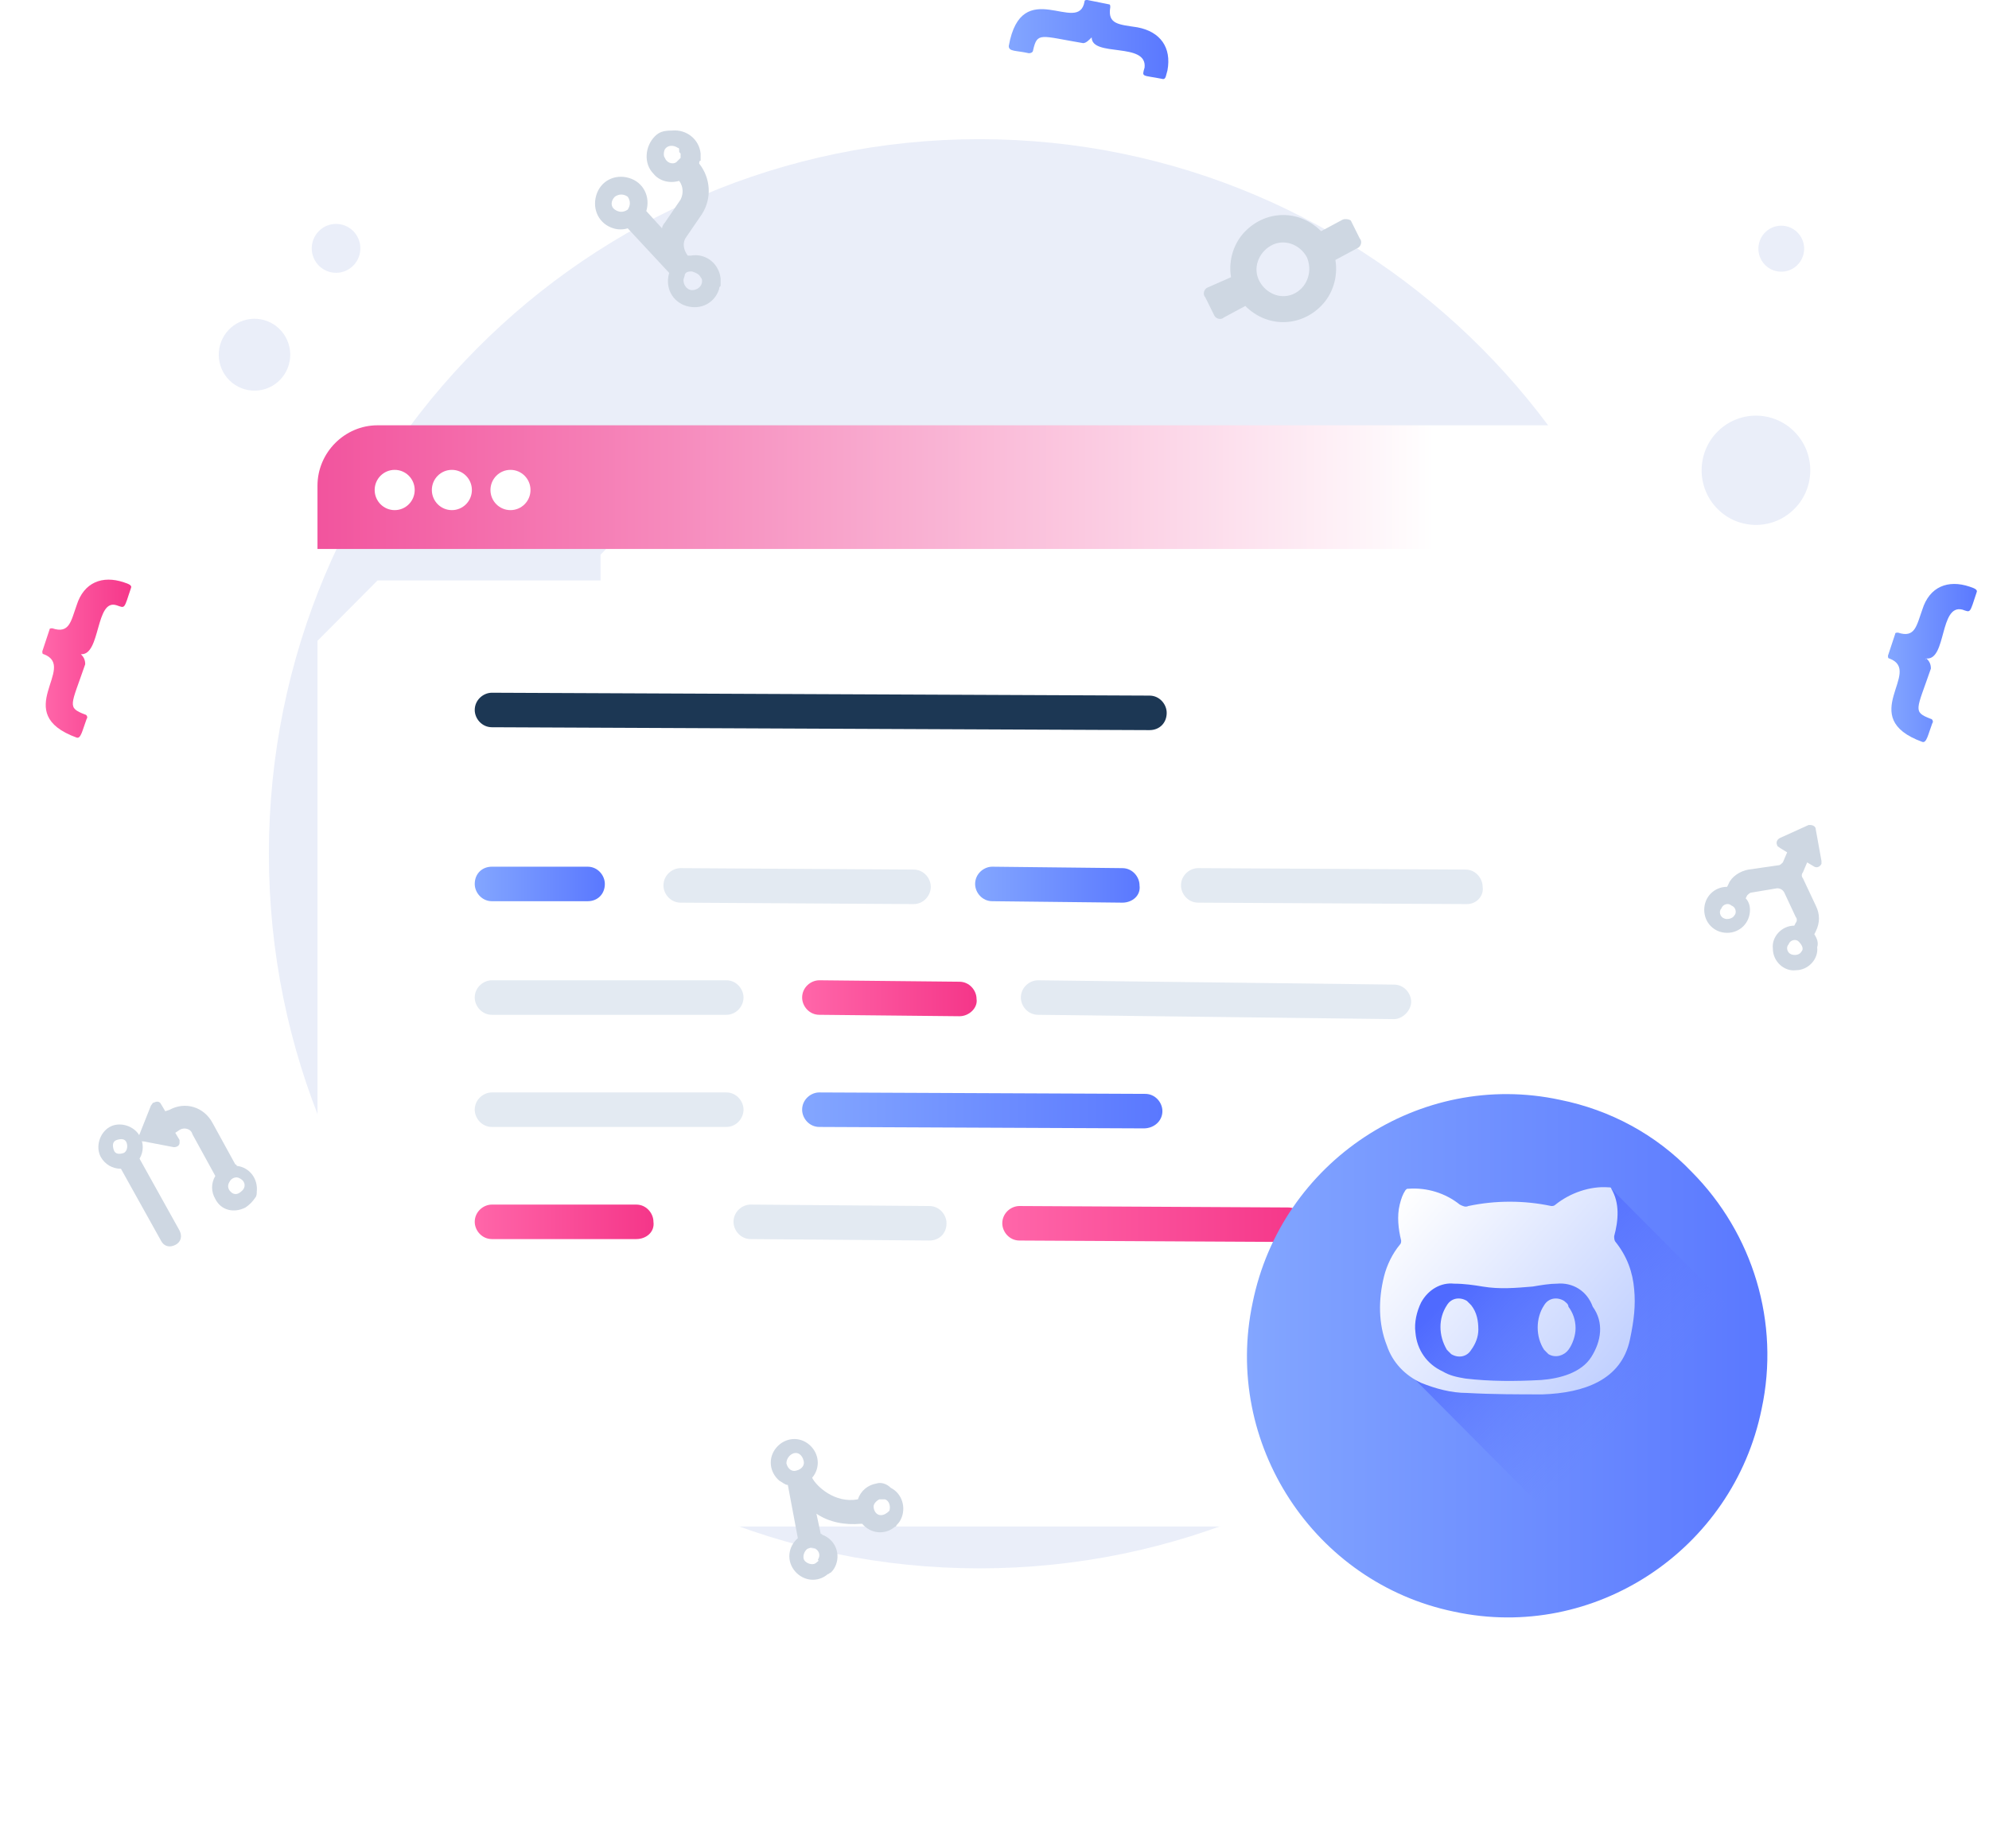 <svg width="141" height="131" viewBox="0 0 141 131" fill="none" xmlns="http://www.w3.org/2000/svg">
<path d="M18.825 27.571C20.155 27.136 20.884 25.698 20.451 24.36C20.018 23.021 18.589 22.289 17.258 22.724C15.928 23.159 15.199 24.597 15.632 25.935C16.064 27.273 17.494 28.006 18.825 27.571Z" fill="#EAEEF9"/>
<path d="M24.355 19.256C25.26 18.96 25.755 17.983 25.461 17.073C25.167 16.162 24.195 15.664 23.29 15.96C22.385 16.256 21.89 17.234 22.184 18.144C22.478 19.054 23.45 19.552 24.355 19.256Z" fill="#EAEEF9"/>
<path d="M127.077 36.201C128.648 34.758 128.757 32.308 127.322 30.729C125.888 29.149 123.452 29.039 121.881 30.482C120.311 31.925 120.202 34.376 121.636 35.955C123.071 37.534 125.507 37.644 127.077 36.201Z" fill="#EAEEF9"/>
<path d="M127.368 18.835C128.029 18.228 128.076 17.196 127.471 16.531C126.867 15.866 125.842 15.82 125.181 16.427C124.519 17.035 124.473 18.067 125.077 18.732C125.682 19.397 126.707 19.443 127.368 18.835Z" fill="#EAEEF9"/>
<path d="M69.43 111.191C97.249 111.191 119.8 88.509 119.8 60.529C119.8 32.549 97.249 9.867 69.43 9.867C41.612 9.867 19.061 32.549 19.061 60.529C19.061 88.509 41.612 111.191 69.43 111.191Z" fill="#EAEEF9"/>
<path d="M42.573 39.327V44.831V88.867C42.573 90.906 44.195 92.537 46.12 92.537H117.063C119.09 92.537 120.611 90.906 120.611 88.867V44.831V39.53C120.611 37.39 118.888 35.657 116.759 35.657H46.12L42.573 39.327Z" fill="white"/>
<g filter="url(#filter0_d_105_1517)">
<path d="M22.506 34.434V40.957V92.944C22.506 95.289 24.432 97.225 26.763 97.225H110.577C112.908 97.225 114.834 95.289 114.834 92.944V40.957V34.638C114.834 32.089 112.807 30.152 110.374 30.152H26.763L22.506 34.434Z" fill="white"/>
</g>
<path d="M87.369 38.919H22.506V34.434C22.506 32.089 24.432 30.152 26.763 30.152H110.577C112.908 30.152 114.834 32.089 114.834 34.434V38.919H100.544H87.369Z" fill="url(#paint0_linear_105_1517)"/>
<path d="M27.979 36.166C28.763 36.166 29.398 35.528 29.398 34.739C29.398 33.951 28.763 33.312 27.979 33.312C27.195 33.312 26.56 33.951 26.56 34.739C26.56 35.528 27.195 36.166 27.979 36.166Z" fill="white"/>
<path d="M32.033 36.166C32.817 36.166 33.452 35.528 33.452 34.739C33.452 33.951 32.817 33.312 32.033 33.312C31.249 33.312 30.614 33.951 30.614 34.739C30.614 35.528 31.249 36.166 32.033 36.166Z" fill="white"/>
<path d="M36.188 36.166C36.972 36.166 37.607 35.528 37.607 34.739C37.607 33.951 36.972 33.312 36.188 33.312C35.404 33.312 34.769 33.951 34.769 34.739C34.769 35.528 35.404 36.166 36.188 36.166Z" fill="white"/>
<path d="M64.768 64.097L48.248 63.995C47.539 63.995 47.032 63.383 47.032 62.772C47.032 62.058 47.64 61.548 48.248 61.548L64.768 61.65C65.478 61.65 65.984 62.262 65.984 62.873C65.984 63.485 65.478 64.097 64.768 64.097Z" fill="#E3EAF2"/>
<path d="M103.99 64.097L84.936 63.995C84.227 63.995 83.72 63.383 83.72 62.772C83.72 62.058 84.328 61.548 84.936 61.548L103.888 61.65C104.598 61.65 105.104 62.262 105.104 62.873C105.206 63.485 104.699 64.097 103.99 64.097Z" fill="#E3EAF2"/>
<path d="M91.321 88.051L72.268 87.95C71.558 87.95 71.052 87.338 71.052 86.726C71.052 86.013 71.66 85.503 72.268 85.503L91.321 85.605C92.031 85.605 92.537 86.217 92.537 86.828C92.537 87.542 91.929 88.051 91.321 88.051Z" fill="url(#paint1_linear_105_1517)"/>
<path d="M79.565 63.995L70.342 63.893C69.633 63.893 69.126 63.281 69.126 62.67C69.126 61.956 69.734 61.446 70.342 61.446L79.565 61.548C80.274 61.548 80.781 62.16 80.781 62.772C80.882 63.485 80.274 63.995 79.565 63.995Z" fill="url(#paint2_linear_105_1517)"/>
<path d="M41.661 63.893H34.871C34.161 63.893 33.654 63.281 33.654 62.67C33.654 61.956 34.161 61.446 34.871 61.446H41.661C42.37 61.446 42.877 62.058 42.877 62.67C42.877 63.383 42.37 63.893 41.661 63.893Z" fill="url(#paint3_linear_105_1517)"/>
<path d="M68.011 72.048L58.079 71.946C57.37 71.946 56.863 71.334 56.863 70.723C56.863 70.009 57.471 69.499 58.079 69.499L68.011 69.601C68.721 69.601 69.228 70.213 69.228 70.825C69.329 71.436 68.721 72.048 68.011 72.048Z" fill="url(#paint4_linear_105_1517)"/>
<path d="M98.821 72.252L73.585 71.946C72.876 71.946 72.369 71.334 72.369 70.723C72.369 70.009 72.977 69.499 73.585 69.499L98.821 69.805C99.53 69.805 100.037 70.417 100.037 71.028C100.037 71.64 99.429 72.252 98.821 72.252Z" fill="#E3EAF2"/>
<path d="M51.492 71.946H34.871C34.161 71.946 33.654 71.334 33.654 70.723C33.654 70.009 34.263 69.499 34.871 69.499H51.492C52.201 69.499 52.708 70.111 52.708 70.723C52.708 71.334 52.201 71.946 51.492 71.946Z" fill="#E3EAF2"/>
<path d="M81.085 79.999L58.079 79.897C57.37 79.897 56.863 79.285 56.863 78.673C56.863 77.96 57.471 77.45 58.079 77.45L81.186 77.552C81.896 77.552 82.403 78.164 82.403 78.775C82.403 79.489 81.795 79.999 81.085 79.999Z" fill="url(#paint5_linear_105_1517)"/>
<path d="M51.492 79.897H34.871C34.161 79.897 33.654 79.285 33.654 78.673C33.654 77.96 34.263 77.45 34.871 77.45H51.492C52.201 77.45 52.708 78.062 52.708 78.673C52.708 79.285 52.201 79.897 51.492 79.897Z" fill="#E3EAF2"/>
<path d="M65.883 87.949L53.215 87.847C52.505 87.847 51.998 87.236 51.998 86.624C51.998 85.911 52.606 85.401 53.215 85.401L65.883 85.503C66.592 85.503 67.099 86.115 67.099 86.726C67.099 87.44 66.592 87.949 65.883 87.949Z" fill="#E3EAF2"/>
<path d="M45.107 87.847H34.871C34.161 87.847 33.654 87.236 33.654 86.624C33.654 85.911 34.263 85.401 34.871 85.401H45.107C45.816 85.401 46.323 86.013 46.323 86.624C46.424 87.338 45.816 87.847 45.107 87.847Z" fill="url(#paint6_linear_105_1517)"/>
<path d="M81.49 51.763L34.871 51.559C34.161 51.559 33.654 50.947 33.654 50.336C33.654 49.622 34.263 49.112 34.871 49.112L81.49 49.316C82.2 49.316 82.707 49.928 82.707 50.539C82.707 51.253 82.2 51.763 81.49 51.763Z" fill="#1C3754"/>
<path d="M5.736 46.38C5.939 46.584 6.04 46.788 6.04 47.094C5.027 50.05 4.723 50.152 6.04 50.662C6.142 50.662 6.243 50.865 6.142 50.967C5.838 51.783 5.736 52.395 5.432 52.293C0.669 50.56 5.534 47.298 3.101 46.38C3 46.38 3 46.278 3 46.176L3.507 44.647C3.507 44.545 3.608 44.545 3.709 44.545C4.926 44.953 5.027 44.036 5.432 42.914C5.939 41.284 7.257 40.774 8.777 41.284C9.081 41.386 9.385 41.487 9.284 41.691C8.777 43.22 8.878 43.118 8.27 42.914C6.75 42.405 7.155 46.482 5.736 46.38Z" fill="url(#paint7_linear_105_1517)"/>
<path d="M136.576 46.686C136.475 46.686 136.475 46.788 136.576 46.686C136.779 46.89 136.88 47.094 136.88 47.4C135.866 50.356 135.562 50.458 136.88 50.967C136.981 50.967 137.083 51.171 136.981 51.273C136.677 52.089 136.576 52.7 136.272 52.598C131.508 50.865 136.373 47.604 133.941 46.686C133.839 46.686 133.839 46.584 133.839 46.482L134.346 44.953C134.346 44.851 134.448 44.851 134.549 44.851C135.765 45.259 135.866 44.342 136.272 43.22C136.779 41.589 138.096 41.08 139.616 41.589C139.92 41.691 140.224 41.793 140.123 41.997C139.616 43.526 139.718 43.424 139.11 43.22C137.488 42.813 137.995 46.788 136.576 46.686Z" fill="url(#paint8_linear_105_1517)"/>
<path d="M77.389 2.65C77.288 2.548 77.288 2.548 77.389 2.65C77.186 2.854 76.984 3.058 76.781 3.058C73.74 2.548 73.538 2.243 73.234 3.568C73.234 3.67 73.132 3.772 72.93 3.772C72.018 3.568 71.511 3.67 71.511 3.262C72.423 -1.835 76.477 2.548 76.882 0.102C76.882 -5.84795e-07 76.984 0 77.085 0L78.605 0.306C78.707 0.306 78.707 0.408 78.707 0.51C78.504 1.733 79.315 1.733 80.632 1.937C82.254 2.243 83.064 3.364 82.76 4.995C82.659 5.301 82.659 5.606 82.456 5.606C80.936 5.301 80.936 5.504 81.139 4.791C81.342 2.956 77.389 4.077 77.389 2.65Z" fill="url(#paint9_linear_105_1517)"/>
<path d="M46.424 9.663C45.715 10.377 45.614 11.6 46.323 12.314C46.728 12.823 47.438 13.027 48.147 12.823C48.451 13.231 48.451 13.741 48.248 14.149L47.134 15.78C47.032 15.882 46.931 16.085 46.931 16.187L45.816 14.964C46.12 13.945 45.614 12.925 44.6 12.62C43.587 12.314 42.573 12.823 42.269 13.843C41.965 14.862 42.472 15.882 43.485 16.187C43.789 16.289 44.195 16.289 44.499 16.187L47.438 19.347C47.134 20.367 47.64 21.386 48.654 21.692C49.667 21.998 50.681 21.488 50.985 20.469C50.985 20.367 50.985 20.367 51.086 20.265C51.086 20.061 51.086 19.857 51.086 19.755C50.985 18.736 50.073 17.92 48.958 18.124C48.857 18.124 48.857 18.124 48.755 18.124C48.451 17.716 48.35 17.207 48.654 16.799L49.769 15.168C50.478 14.047 50.377 12.62 49.566 11.6C49.566 11.498 49.566 11.396 49.667 11.396C49.667 11.193 49.667 10.989 49.667 10.887C49.566 9.867 48.654 9.154 47.64 9.256C47.032 9.256 46.728 9.358 46.424 9.663ZM43.587 13.945C43.891 13.741 44.195 13.741 44.499 13.945C44.701 14.251 44.701 14.556 44.499 14.862C44.195 15.066 43.891 15.066 43.587 14.862C43.282 14.658 43.282 14.251 43.587 13.945ZM49.667 19.653C49.769 19.755 49.769 19.857 49.769 19.959C49.769 20.265 49.465 20.57 49.059 20.57C48.755 20.57 48.451 20.265 48.451 19.857C48.451 19.755 48.553 19.551 48.553 19.449C48.654 19.245 48.857 19.245 49.059 19.245C49.363 19.347 49.566 19.449 49.667 19.653ZM47.134 10.581C47.336 10.275 47.742 10.275 48.046 10.479C48.147 10.479 48.147 10.581 48.147 10.683C48.147 10.785 48.147 10.785 48.248 10.887C48.248 10.989 48.248 10.989 48.248 11.091C48.248 11.193 48.248 11.193 48.248 11.193C48.147 11.294 48.046 11.396 47.944 11.498C47.64 11.702 47.235 11.498 47.134 11.193C47.032 11.091 47.032 10.785 47.134 10.581Z" fill="#CED7E2"/>
<path d="M95.172 15.576L93.652 16.391C92.132 14.862 89.801 14.862 88.281 16.391C87.47 17.207 87.065 18.43 87.267 19.653L85.646 20.367C85.342 20.468 85.24 20.876 85.443 21.08L86.051 22.303C86.153 22.609 86.558 22.711 86.761 22.507L88.281 21.692C89.801 23.221 92.132 23.221 93.652 21.692C94.463 20.876 94.868 19.653 94.666 18.43L96.186 17.614C96.49 17.512 96.591 17.105 96.389 16.901L95.781 15.678C95.781 15.576 95.375 15.474 95.172 15.576ZM91.828 20.774C90.916 21.284 89.801 20.876 89.294 19.959C88.788 19.041 89.193 17.92 90.105 17.41C91.017 16.901 92.132 17.309 92.639 18.226C93.044 19.143 92.74 20.265 91.828 20.774Z" fill="#CED7E2"/>
<path d="M16.682 82.555L15.06 79.599C14.452 78.478 13.135 78.07 12.02 78.681L11.716 78.784L11.412 78.274C11.31 78.07 11.108 78.07 10.905 78.172C10.804 78.172 10.804 78.274 10.702 78.376L9.892 80.414C9.79 80.618 9.892 80.822 10.094 80.924C10.094 80.924 10.094 80.924 10.196 80.924L12.324 81.332C12.527 81.332 12.729 81.23 12.729 81.026C12.729 80.924 12.729 80.822 12.729 80.822L12.425 80.312L12.729 80.109C13.033 79.905 13.54 80.007 13.641 80.414L15.263 83.371C14.959 83.88 14.959 84.492 15.263 85.001C15.668 85.817 16.581 86.021 17.391 85.613C17.695 85.409 17.898 85.205 18.101 84.9C18.202 84.798 18.202 84.594 18.202 84.492C18.303 83.574 17.695 82.759 16.783 82.657C16.783 82.555 16.682 82.555 16.682 82.555ZM16.479 84.594C16.378 84.594 16.378 84.594 16.479 84.594C16.175 84.39 16.074 84.084 16.276 83.778C16.378 83.574 16.581 83.472 16.783 83.472C16.884 83.472 17.087 83.574 17.189 83.676C17.391 83.88 17.391 84.186 17.189 84.39C16.884 84.696 16.682 84.696 16.479 84.594Z" fill="#CED7E2"/>
<path d="M7.763 79.905C7.054 80.312 6.75 81.332 7.155 82.045C7.459 82.555 7.966 82.861 8.574 82.861L11.412 87.958C11.614 88.365 12.02 88.467 12.425 88.263C12.831 88.059 12.932 87.652 12.729 87.244L9.892 82.147C10.196 81.638 10.196 81.026 9.892 80.516C9.486 79.803 8.473 79.497 7.763 79.905ZM8.777 81.74C8.473 81.841 8.169 81.841 8.067 81.536C7.966 81.23 7.966 80.924 8.27 80.822C8.574 80.72 8.878 80.72 8.979 81.026C9.081 81.332 8.979 81.638 8.777 81.74Z" fill="#CED7E2"/>
<path d="M128.617 66.237L128.718 66.034C129.022 65.422 129.022 64.81 128.718 64.199L127.806 62.262C127.705 62.16 127.705 61.956 127.806 61.854L128.11 61.141L128.617 61.446C128.82 61.548 129.022 61.446 129.124 61.242C129.124 61.141 129.124 61.039 129.124 61.039L128.718 58.796C128.718 58.592 128.516 58.49 128.313 58.49H128.212L126.185 59.408C125.982 59.51 125.881 59.714 125.982 59.917C125.982 60.019 126.083 60.019 126.185 60.121L126.692 60.427L126.387 61.141C126.286 61.242 126.185 61.344 126.083 61.344L123.955 61.65C123.347 61.752 122.739 62.16 122.536 62.67L122.435 62.873C121.523 62.873 120.813 63.587 120.813 64.504C120.813 65.422 121.523 66.135 122.435 66.135C123.347 66.135 124.056 65.422 124.056 64.504C124.056 64.199 123.955 63.893 123.752 63.689L123.854 63.485C123.955 63.383 124.056 63.281 124.158 63.281L125.982 62.975C126.185 62.975 126.387 63.077 126.489 63.281L127.3 65.014C127.401 65.116 127.401 65.32 127.3 65.422L127.198 65.626C126.286 65.626 125.577 66.441 125.678 67.257C125.678 68.174 126.489 68.888 127.3 68.786C128.212 68.786 128.921 67.97 128.82 67.155C128.921 66.849 128.82 66.543 128.617 66.237ZM122.232 65.116C121.928 65.014 121.827 64.606 122.03 64.403C122.131 64.097 122.536 63.995 122.739 64.199C123.043 64.301 123.144 64.708 122.942 64.912C122.84 65.116 122.435 65.218 122.232 65.116ZM126.996 67.664C126.692 67.562 126.59 67.155 126.793 66.951C126.894 66.645 127.3 66.543 127.502 66.747C127.705 66.951 127.908 67.257 127.705 67.461C127.604 67.664 127.3 67.766 126.996 67.664Z" fill="#CED7E2"/>
<g filter="url(#filter1_d_105_1517)">
<path d="M124.881 94.891C122.854 104.881 113.024 111.405 103.091 109.264C93.159 107.225 86.673 97.338 88.801 87.348C90.828 77.358 100.659 70.835 110.591 72.975C114.138 73.689 117.381 75.422 119.915 78.072C124.273 82.456 126.199 88.775 124.881 94.891Z" fill="url(#paint10_linear_105_1517)"/>
</g>
<path d="M122.84 92.944C122.739 93.556 122.739 94.066 122.536 94.575C121.117 101.201 115.948 106.094 109.665 107.215C105.104 102.628 98.922 96.41 98.922 96.41L100.24 89.377L108.145 88.153L114.226 84.28L122.84 92.944Z" fill="url(#paint11_linear_105_1517)"/>
<path d="M115.847 91.415C115.746 90.192 115.341 89.071 114.53 88.052C114.428 87.95 114.428 87.746 114.428 87.644C114.732 86.522 114.834 85.299 114.226 84.28C114.226 84.178 114.124 84.178 114.023 84.178C112.706 84.076 111.287 84.586 110.273 85.401C110.172 85.503 110.071 85.503 109.969 85.503C108.044 85.095 106.017 85.095 104.091 85.503C103.888 85.605 103.686 85.503 103.483 85.401C102.469 84.586 101.152 84.178 99.834 84.28C99.733 84.28 99.733 84.28 99.632 84.382C99.429 84.688 99.328 84.993 99.226 85.401C99.024 86.217 99.125 87.134 99.328 87.95C99.328 88.052 99.328 88.153 99.226 88.255C98.72 88.867 98.314 89.683 98.112 90.498C97.706 92.129 97.706 93.862 98.314 95.391C98.72 96.614 99.632 97.531 100.747 98.041C101.76 98.449 102.875 98.755 103.99 98.755C105.814 98.857 107.638 98.857 109.361 98.857C112.3 98.755 114.935 97.837 115.543 94.983C115.847 93.556 115.949 92.537 115.847 91.415ZM112.807 96.206C112.097 97.328 110.577 97.735 109.26 97.837C107.435 97.939 105.611 97.939 103.888 97.735C103.28 97.633 102.773 97.531 102.267 97.226C101.152 96.716 100.443 95.697 100.341 94.473C100.24 93.76 100.443 92.944 100.747 92.333C101.253 91.415 102.165 90.906 103.078 91.008C103.787 91.008 104.496 91.109 105.104 91.212C106.321 91.415 107.435 91.313 108.652 91.212C109.26 91.109 109.868 91.008 110.375 91.008C111.489 90.906 112.503 91.517 112.908 92.639C113.719 93.76 113.516 95.085 112.807 96.206Z" fill="url(#paint12_linear_105_1517)"/>
<path d="M103.99 92.231C103.483 91.925 102.875 92.027 102.571 92.537C101.963 93.454 101.963 94.677 102.571 95.697C102.672 95.799 102.773 95.9 102.875 96.002C103.381 96.308 103.99 96.206 104.294 95.697C104.598 95.289 104.8 94.779 104.8 94.269C104.8 93.658 104.699 93.046 104.294 92.537C104.192 92.435 104.091 92.333 103.99 92.231Z" fill="url(#paint13_linear_105_1517)"/>
<path d="M110.881 92.231C110.375 91.925 109.767 92.027 109.463 92.537C108.854 93.454 108.854 94.779 109.463 95.697C109.564 95.799 109.665 95.9 109.767 96.002C110.273 96.308 110.881 96.104 111.185 95.697C111.489 95.289 111.692 94.677 111.692 94.168C111.692 93.556 111.489 93.046 111.185 92.638C111.185 92.435 110.983 92.333 110.881 92.231Z" fill="url(#paint14_linear_105_1517)"/>
<path d="M62.133 105.176C61.525 105.278 61.018 105.686 60.816 106.298C59.194 106.604 57.877 105.38 57.572 104.769C58.181 104.055 58.079 103.036 57.37 102.424C56.66 101.813 55.647 101.915 55.039 102.628C54.431 103.342 54.532 104.361 55.242 104.973C55.444 105.075 55.647 105.278 55.85 105.278L56.559 109.05C55.85 109.662 55.748 110.681 56.356 111.395C56.964 112.108 57.978 112.21 58.687 111.598C58.789 111.598 58.789 111.496 58.89 111.496C58.991 111.395 59.093 111.293 59.194 111.089C59.599 110.273 59.295 109.254 58.383 108.846C58.282 108.846 58.282 108.744 58.181 108.744L57.877 107.317C58.789 107.929 59.904 108.133 61.018 108.031H61.12C61.728 108.744 62.741 108.846 63.451 108.235C63.552 108.235 63.552 108.133 63.552 108.133C63.653 108.031 63.755 107.929 63.856 107.725C64.261 106.909 63.957 105.89 63.147 105.482C62.843 105.176 62.437 105.075 62.133 105.176ZM56.255 103.036C56.559 102.934 56.863 103.138 56.964 103.546C57.066 103.851 56.863 104.157 56.458 104.259C56.154 104.361 55.85 104.157 55.748 103.749C55.748 103.444 55.951 103.138 56.255 103.036ZM57.877 110.783C57.674 110.987 57.268 110.885 57.066 110.681C56.863 110.477 56.964 110.069 57.167 109.865C57.167 109.865 57.268 109.764 57.37 109.764C57.471 109.662 57.674 109.764 57.775 109.764C58.079 109.967 58.181 110.273 57.978 110.579C58.079 110.681 57.978 110.681 57.877 110.783ZM62.437 107.419C62.133 107.419 61.93 107.113 61.93 106.807C61.93 106.604 62.133 106.4 62.336 106.298C62.437 106.298 62.64 106.298 62.741 106.298C63.045 106.4 63.147 106.807 63.045 107.113C62.843 107.317 62.64 107.419 62.437 107.419Z" fill="#CED7E2"/>
<defs>
<filter id="filter0_d_105_1517" x="0.506" y="19.152" width="136.328" height="111.073" filterUnits="userSpaceOnUse" color-interpolation-filters="sRGB">
<feFlood flood-opacity="0" result="BackgroundImageFix"/>
<feColorMatrix in="SourceAlpha" type="matrix" values="0 0 0 0 0 0 0 0 0 0 0 0 0 0 0 0 0 0 127 0" result="hardAlpha"/>
<feOffset dy="11"/>
<feGaussianBlur stdDeviation="11"/>
<feColorMatrix type="matrix" values="0 0 0 0 0.398 0 0 0 0 0.477 0 0 0 0 0.575 0 0 0 0.18 0"/>
<feBlend mode="normal" in2="BackgroundImageFix" result="effect1_dropShadow_105_1517"/>
<feBlend mode="normal" in="SourceGraphic" in2="effect1_dropShadow_105_1517" result="shape"/>
</filter>
<filter id="filter1_d_105_1517" x="80.397" y="69.569" width="52.893" height="53.102" filterUnits="userSpaceOnUse" color-interpolation-filters="sRGB">
<feFlood flood-opacity="0" result="BackgroundImageFix"/>
<feColorMatrix in="SourceAlpha" type="matrix" values="0 0 0 0 0 0 0 0 0 0 0 0 0 0 0 0 0 0 127 0" result="hardAlpha"/>
<feOffset dy="5"/>
<feGaussianBlur stdDeviation="4"/>
<feColorMatrix type="matrix" values="0 0 0 0 0.113 0 0 0 0 0.296 0 0 0 0 1 0 0 0 0.22 0"/>
<feBlend mode="normal" in2="BackgroundImageFix" result="effect1_dropShadow_105_1517"/>
<feBlend mode="normal" in="SourceGraphic" in2="effect1_dropShadow_105_1517" result="shape"/>
</filter>
<linearGradient id="paint0_linear_105_1517" x1="22.056" y1="34.504" x2="101.718" y2="34.504" gradientUnits="userSpaceOnUse">
<stop stop-color="#F2539D"/>
<stop offset="1" stop-color="white"/>
</linearGradient>
<linearGradient id="paint1_linear_105_1517" x1="71.047" y1="86.747" x2="92.538" y2="86.747" gradientUnits="userSpaceOnUse">
<stop stop-color="#FF66A9"/>
<stop offset="1" stop-color="#F53689"/>
</linearGradient>
<linearGradient id="paint2_linear_105_1517" x1="69.138" y1="62.732" x2="80.846" y2="62.732" gradientUnits="userSpaceOnUse">
<stop stop-color="#83A6FF"/>
<stop offset="1" stop-color="#5A78FF"/>
</linearGradient>
<linearGradient id="paint3_linear_105_1517" x1="33.637" y1="62.633" x2="42.913" y2="62.633" gradientUnits="userSpaceOnUse">
<stop stop-color="#83A6FF"/>
<stop offset="1" stop-color="#5A78FF"/>
</linearGradient>
<linearGradient id="paint4_linear_105_1517" x1="56.868" y1="70.728" x2="69.288" y2="70.728" gradientUnits="userSpaceOnUse">
<stop stop-color="#FF66A9"/>
<stop offset="1" stop-color="#F53689"/>
</linearGradient>
<linearGradient id="paint5_linear_105_1517" x1="56.87" y1="78.716" x2="82.378" y2="78.716" gradientUnits="userSpaceOnUse">
<stop stop-color="#83A6FF"/>
<stop offset="1" stop-color="#5A78FF"/>
</linearGradient>
<linearGradient id="paint6_linear_105_1517" x1="33.644" y1="86.587" x2="46.386" y2="86.587" gradientUnits="userSpaceOnUse">
<stop stop-color="#FF66A9"/>
<stop offset="1" stop-color="#F53689"/>
</linearGradient>
<linearGradient id="paint7_linear_105_1517" x1="3.149" y1="46.697" x2="9.448" y2="46.697" gradientUnits="userSpaceOnUse">
<stop stop-color="#FF66A9"/>
<stop offset="1" stop-color="#F53689"/>
</linearGradient>
<linearGradient id="paint8_linear_105_1517" x1="133.906" y1="47.077" x2="140.205" y2="47.077" gradientUnits="userSpaceOnUse">
<stop stop-color="#83A6FF"/>
<stop offset="1" stop-color="#5A78FF"/>
</linearGradient>
<linearGradient id="paint9_linear_105_1517" x1="71.502" y1="2.752" x2="82.789" y2="2.752" gradientUnits="userSpaceOnUse">
<stop stop-color="#83A6FF"/>
<stop offset="1" stop-color="#5A78FF"/>
</linearGradient>
<linearGradient id="paint10_linear_105_1517" x1="88.356" y1="91.165" x2="125.278" y2="91.165" gradientUnits="userSpaceOnUse">
<stop stop-color="#83A6FF"/>
<stop offset="1" stop-color="#5A78FF"/>
</linearGradient>
<linearGradient id="paint11_linear_105_1517" x1="105.376" y1="89.157" x2="116.002" y2="99.722" gradientUnits="userSpaceOnUse">
<stop stop-color="#4F6AFF"/>
<stop offset="1" stop-color="#657EFF" stop-opacity="0"/>
</linearGradient>
<linearGradient id="paint12_linear_105_1517" x1="114.491" y1="97.287" x2="99.71" y2="84.488" gradientUnits="userSpaceOnUse">
<stop offset="0.011" stop-color="#C2D1FF"/>
<stop offset="1" stop-color="white"/>
</linearGradient>
<linearGradient id="paint13_linear_105_1517" x1="111.285" y1="100.989" x2="96.504" y2="88.189" gradientUnits="userSpaceOnUse">
<stop offset="0.011" stop-color="#C2D1FF"/>
<stop offset="1" stop-color="white"/>
</linearGradient>
<linearGradient id="paint14_linear_105_1517" x1="114.274" y1="97.538" x2="99.493" y2="84.738" gradientUnits="userSpaceOnUse">
<stop offset="0.011" stop-color="#C2D1FF"/>
<stop offset="1" stop-color="white"/>
</linearGradient>
</defs>
</svg>
